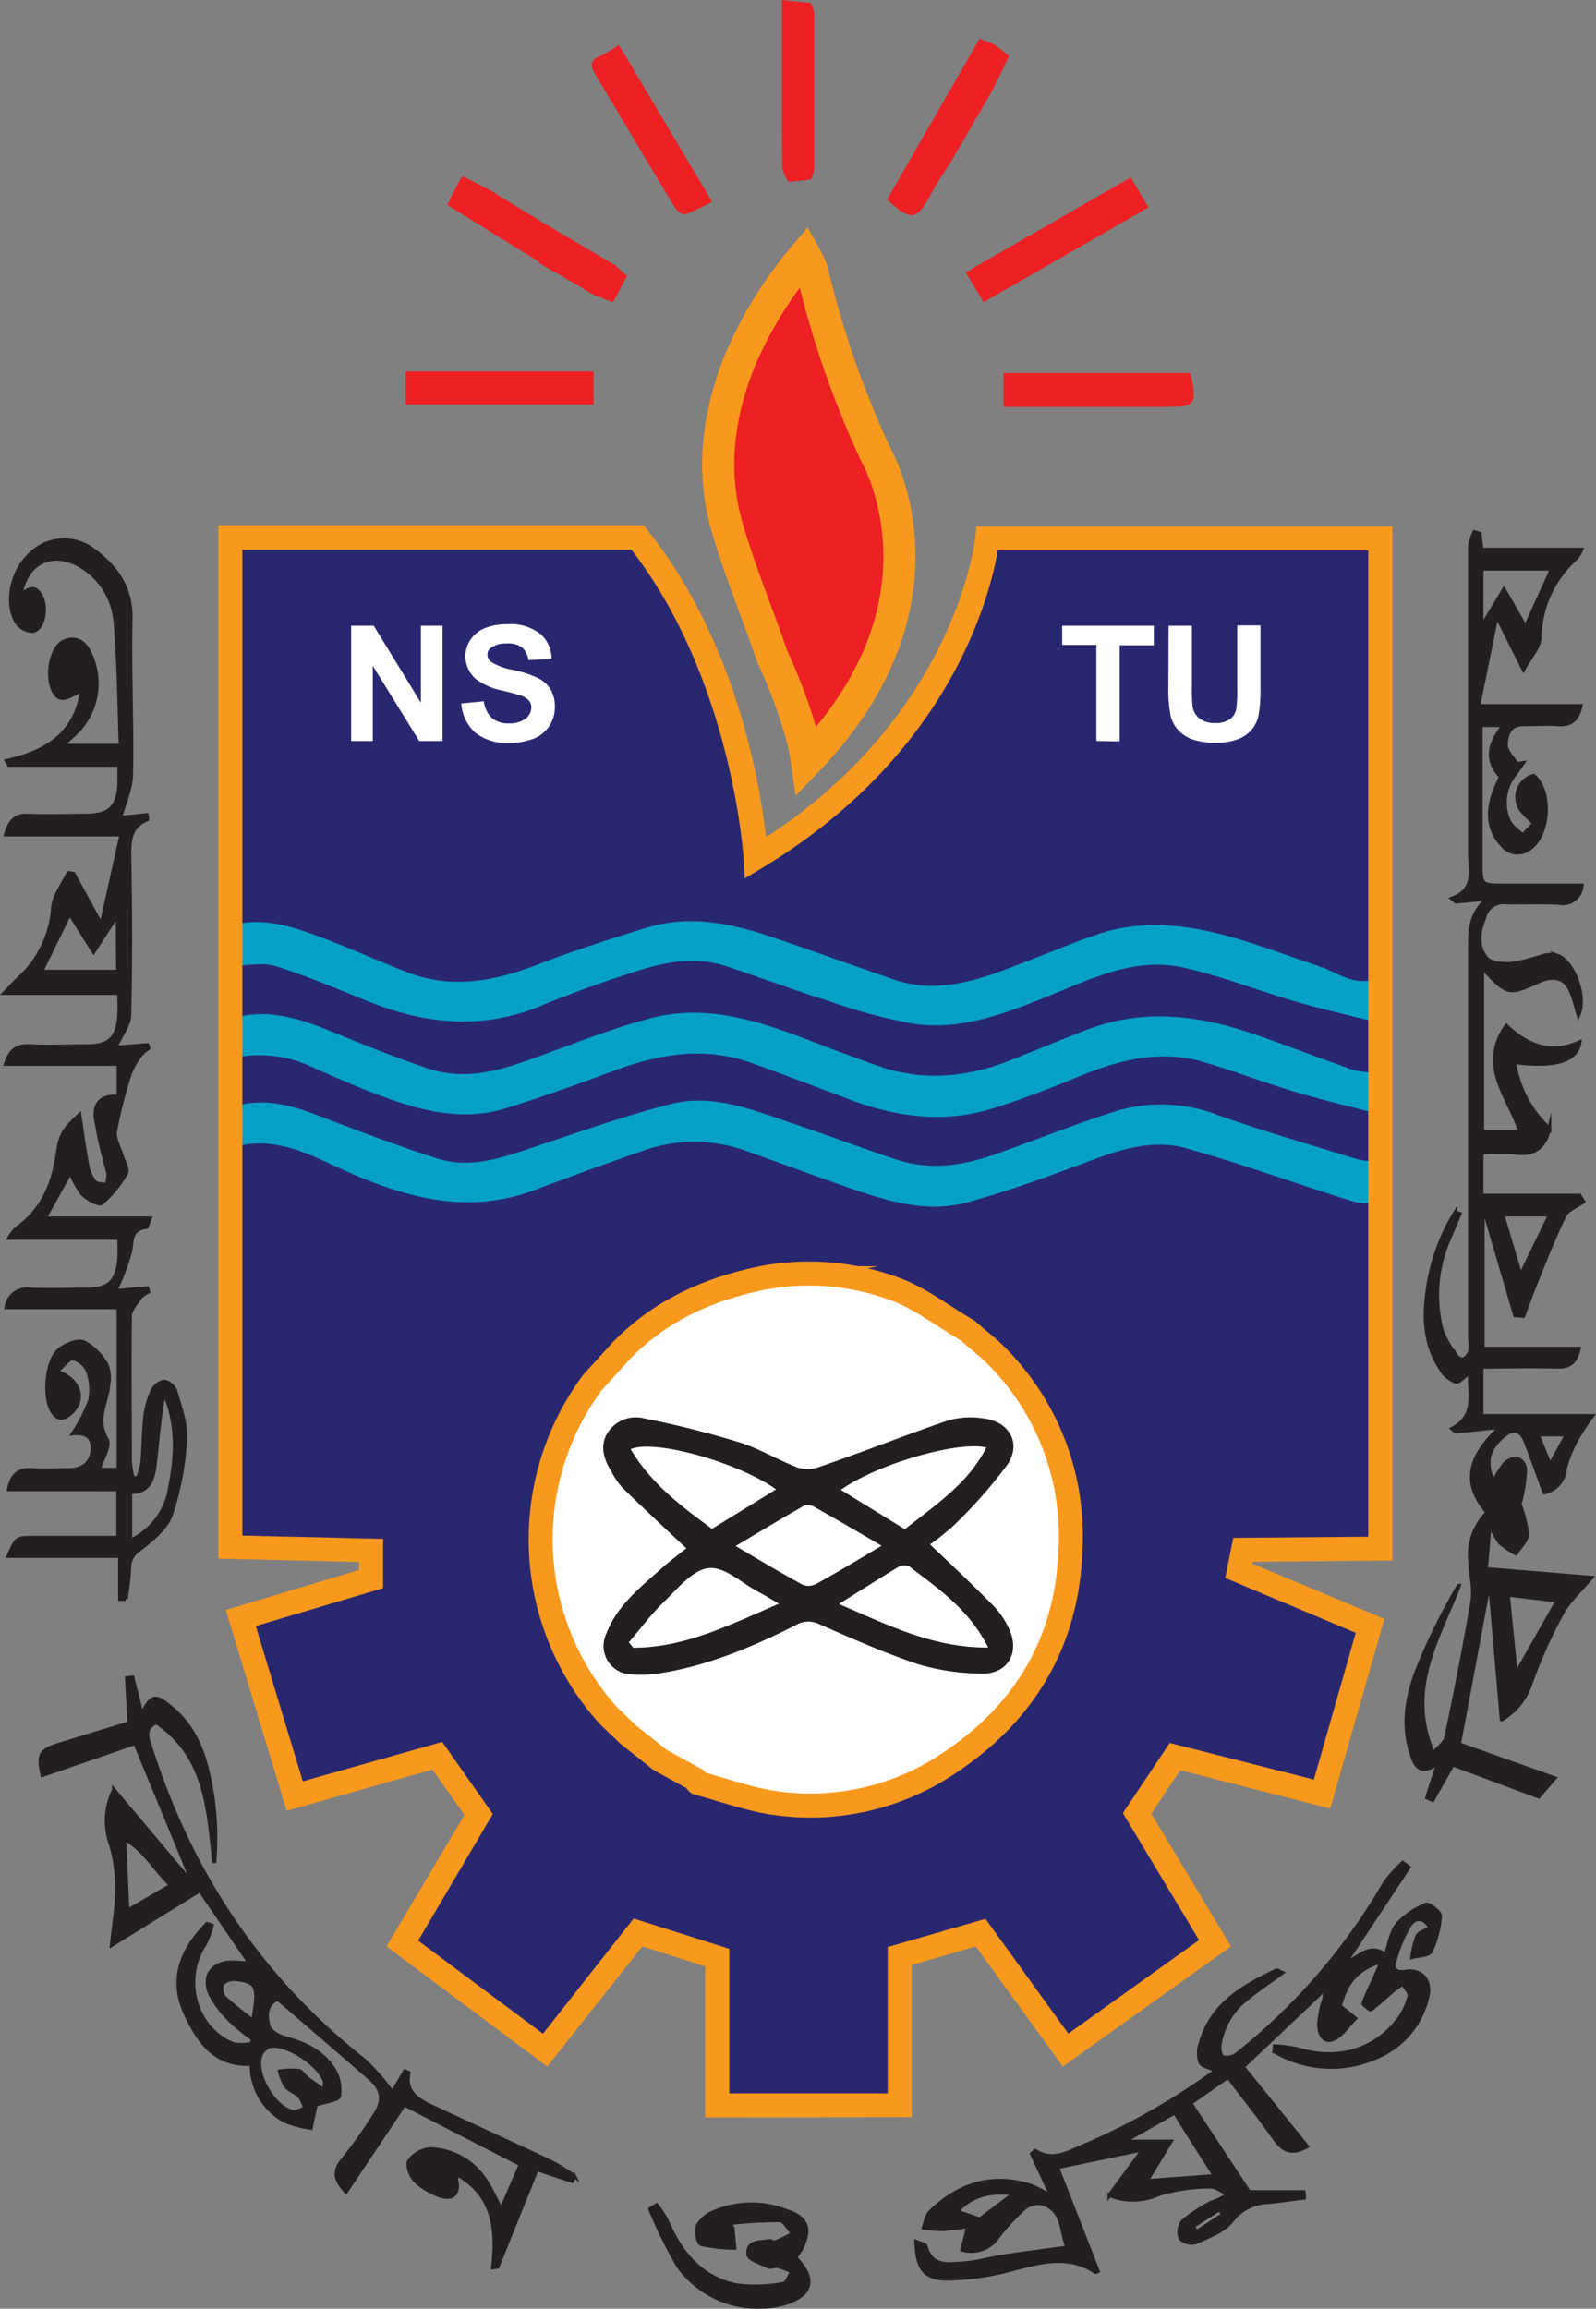 <svg xmlns="http://www.w3.org/2000/svg" viewBox="0 0 199.3 288.23"><rect x="0" y="0" width="199.3" height="288.23" fill="#808080" stroke="none"/><defs><style>.cls-1{fill:#2a2771;}.cls-2,.cls-7{fill:#fff;}.cls-2,.cls-5{stroke:#f8991d;}.cls-2,.cls-3,.cls-5{stroke-miterlimit:10;}.cls-2{stroke-width:3px;}.cls-3,.cls-6{fill:#231f20;}.cls-3{stroke:#231f20;stroke-width:0.5px;}.cls-4,.cls-5{fill:#ed2024;}.cls-5{stroke-width:4px;}.cls-8{fill:#05a0c6;}.cls-9{fill:#f8991d;}</style></defs><g id="Layer_2" data-name="Layer 2"><g id="Layer_1-2" data-name="Layer 1"><path class="cls-1" d="M79.66,67.13H28.76V193.18l17.58.4v3.57L30.07,202l6.73,22.25,17.8-5,5.15,7.33-9.5,16.14L68.07,256l11.59-14.72,9.91,3.14v18.45l22.78,0v-18.6l10.11-2.92L133.07,256l18.65-13.36L142,226.41l4.73-7.09L165.07,224l6-21-16.36-6.85.53-2.64,17.13-.16V67.21H123.29S121.07,91,94.39,107.09C94.39,107.09,93.07,84,79.66,67.13Z"/><path class="cls-2" d="M133.66,193.76c-.46,11.39-5.84,20.21-15.16,26.36a30.9,30.9,0,0,1-21.58,5c-3.3-.45-6.5-1.64-9.74-2.51-.14,0-.23-.31-.35-.47l-4.4-2.42-4-3.18L76,214.21A32.86,32.86,0,0,1,74,172.58l3.63-4c4.81-4.93,10.7-7.6,17.43-9a30.9,30.9,0,0,1,16.4,1.24c3.32,1.15,6.24,3.47,9.34,5.27l2.83,2.41A31.82,31.82,0,0,1,133.66,193.76Z"/><path class="cls-3" d="M186,190.15a11.51,11.51,0,0,0,1.3,2.42,11,11,0,0,0,2,1.36c.49-.8,1.38-1.59,1.39-2.39a14.81,14.81,0,0,0-.94-3.76,16.75,16.75,0,0,0,.69-4.47,1.59,1.59,0,0,0-1-1.21,2.23,2.23,0,0,0-1.62.76,12.06,12.06,0,0,0-1.33,2.2c-1.1-2.44-.71-4.11,1.17-5.74,1.26-1.1,2.27-.89,2.87.66.8,2.09,1.55,4.2,2.33,6.33a3.24,3.24,0,0,0,2.56-3,16.17,16.17,0,0,1,1.85-4.27,23.39,23.39,0,0,1,1.53-2.25H185v-6.17c3.2,0,6.33-.09,9.44,0,1.57.06,2.29-.56,2.7-2.23h-12V151.52l.35,0,3.72,12.68,1,.08c.6-1.59,1.18-3.19,1.82-4.76,1.07-2.61,2.08-5.25,3.34-7.75.39-.78,1.53-1.19,2.33-1.76l-.46-.73H185V143.9a31.71,31.71,0,0,1,4.26,0c2.44.35,3.64-.79,4.2-3a14.16,14.16,0,0,1-4.38-8.3c5.09.63,7.79-.14,8.15-2.46-3.56,1.62-6.49.43-9.12-2.05-3.52,5,.4,9,1.76,13.23h-4.79V120.78c3.17,3.38,3.27,3.4,6.78,1.87.24-.11.48-.24.73-.33,1.88-.62,3.06-.07,3.75,1.8.28.77.47,1.57.77,2.57,1-2.34-.65-6.65-2.63-7.36a3.34,3.34,0,0,0-1.72,0,29.63,29.63,0,0,1-3.84,1c-1.07.09-2.6,0-3.21-.6-1.43-1.56-1.05-3.57-.29-5.43a2.48,2.48,0,0,1,2.66-1.65c2.2.06,4.4-.07,6.59.06a2.35,2.35,0,0,0,2.83-2.15h-9.61c-3,0-3,0-3-3,0-1.06,0-2.13,0-3.19V90.52h2.94c-1.81,2.18-2.41,4.3-.41,6.45-.32.77-.69,1.48-.93,2.23-.74,2.29-.62,4.47,1.12,6.32a2.42,2.42,0,0,0,3.24.51c2.56-1.54,3-7.13.67-9.16a2.7,2.7,0,0,0-1.86,3.62c.19.75,1,1.32,1.92,2.33l-1.44,1.5c-.61-.62-1.46-1.14-1.76-1.89a5.62,5.62,0,0,1,.83-5.83c.33-.43.63-.89.94-1.33l-.76.1c-.47-.77-1.33-1.53-1.34-2.31,0-1.33.42-2.68,2.26-2.64,1.47,0,2.94-.1,4.4,0s2.29-.61,2.65-2.27H184.59l2.3-11.31,3.36,6.7c.82-1.53,1.95-2.69,2-3.91a13.63,13.63,0,0,1,4.62-10,4.82,4.82,0,0,0,.57-1H185c-.1-.75-.17-1.38-.25-2l-.64-.18a6.5,6.5,0,0,0-.54,1.8c0,12.78,0,25.57,0,38.35,0,2.08.77,4.45-2.2,5.58l.44.37,4-.36c-2,1.63-2.23,3.54-2.23,5.59q0,24.77,0,49.54a4.59,4.59,0,0,1,0,1.39,1.73,1.73,0,0,1-.81,1c-.21.1-.78-.17-.93-.42A12.75,12.75,0,0,1,180,166a17.43,17.43,0,0,1,.93-11.32c.43-1,.88-2.08,1.32-3.12l-.51-.18a24.71,24.71,0,0,0-3.48,9.89c-.5,3.4-.26,6.65,1.64,9.59a3.79,3.79,0,0,0,1.86,1.63c.44.12,1.15-.75,1.84-1.24-.27,2.55,1,5.37-2.23,7.12l.43.35,5.61-.59c-3.63,3.37-5.11,6.75-1.64,10.69a7.51,7.51,0,0,0-2.17,6.2c.07,1.65.53,3.34.26,4.92-.94,5.69-2.09,11.35-3.26,17-.13.63-.89,1.13-1.62,2-3.51-8.1.66-14.35,3.18-20.95a77.12,77.12,0,0,0-5,10.09c-1.4,3.42-2.08,7-.95,10.68.5,1.62,1.06,3,3.42,1.32-.57,1.76-1,3-1.4,4.34l.66.29,2.51-4.43,10.75,4,1.95-2.28-11.92-4.23,3.53-18.87.46,0c.45,5.16.9,10.33,1.36,15.75a8.1,8.1,0,0,0,3.5-4.2,59.82,59.82,0,0,1,4-9c.84-1.58,2.28-2.84,3.64-4.47l-13.12-1.09C185.72,194,185.86,192.33,186,190.15Zm9.67-11.07-2.11,3.85L192,179.08Zm-2.1-27.46c-1.19,2.48-2.39,4.95-3.69,7.64l-2.28-7.64ZM185,71h8.82l-3.32,7.31c-.86-1.48-1.71-3-2.7-4.68L185,78.28Zm9.51,128.82c-1.66,2.94-3.29,5.83-5.21,9.21-.38-3.66-.7-6.72-1-9.95Z"/><path class="cls-3" d="M4.08,192c-2,0-2,0-3,2.25H15v5.36l.69,0a34.56,34.56,0,0,0,.44-3.77,2.69,2.69,0,0,1,1.26-2.4c1.53-1.2,3.32-2.6,3.93-4.3a35.82,35.82,0,0,0,1.8-9.48c.13-2-.67-4-1.22-6a1.9,1.9,0,0,0-1.38-1.16,2,2,0,0,0-1.45,1.09,11,11,0,0,0-.93,3.22c-.21,1.91-.19,3.85-.36,5.77a10,10,0,0,1-.6,2l-.62-.07a13.93,13.93,0,0,1-.34-2c0-6.06-.07-12.11,0-18.17,0-.81.79-1.63,1.29-2.39a3.84,3.84,0,0,1,1-.7c-.05-.14-.09-.28-.14-.41l-3.65.32a1.33,1.33,0,0,0-.21-.26,28.23,28.23,0,0,0,1.74-4.66c.27-1.38,0-2.81,2-3.05.14,0,.22-.53.44-1.07H5.55l3.24-5.81a11.69,11.69,0,0,0,1.5,2.74c.6.63,2.1,1.4,2.39,1.15a14.45,14.45,0,0,0,3.06-3.72c.28-.48-.34-1.47-.56-2.23-.29-1-1-2.13-.8-3.09a57,57,0,0,1,1.86-7.21,9,9,0,0,1,1.37-2.32,4.68,4.68,0,0,1,.92-.78c0-.12-.09-.24-.14-.37l-3.28.25-1.18.19-.07-.22.78-.41c.53-1.18,1.48-2.35,1.5-3.54.15-6.64.14-13.3,0-19.94,0-2,.14-3.66,2.22-4.52a2.28,2.28,0,0,0-.05-.52L15,102.1c.46-1.75,1.34-3.58,1.37-5.43.11-6.45-.21-12.91-.07-19.36.09-3.94-1.81-6.55-4.71-8.67a6,6,0,0,0-8,.76C1.37,71.53.65,75.63,2.2,77.83a2.44,2.44,0,0,0,1.91.93c1.21-.18,1.76-2.66,1.08-4.16s-1.58-1.25-2.64-.17c.66-4.56,4.48-6,8.16-3.36a8.92,8.92,0,0,1,3.71,6.6c.44,5.14.47,10.32.66,15.44H7.63A21.39,21.39,0,0,0,9.9,91.05a8.65,8.65,0,0,0,1.38-9.33c-.59-1.37-1.63-2.36-3.32-1.6-1.47.66-2.21,4-1.32,6s2.24.5,3.62.06C9.46,91.68,5.73,93.92.86,95c.1.16.19.32.28.48H14.91c0,.92,0,1.64,0,2.36-.13,2.94-1.26,4-4.2,4-2.39,0-4.79.1-7.18,0-1.65-.08-2.31.71-2.78,2.34H15.18c-.85,3.81-1.64,7.35-2.52,11.31l-3.49-6.39L8.54,109c-.67,1.44-1.79,2.84-1.91,4.32a13.13,13.13,0,0,1-4.32,8.88c-.48.45-.92.95-1.72,1.76H14.87a26.92,26.92,0,0,1,0,3.25c-.32,2.55-1.37,3.4-4,3.41-2.39,0-4.8.11-7.18,0-1.63-.1-2.43.58-2.95,2.2H14.81v4.13c-1.88-.21-3.05.59-2.85,2.6a59.25,59.25,0,0,0,1.57,6.87,4.34,4.34,0,0,1-.22,1.52c-.51-.12-1.21-.06-1.49-.38a4.42,4.42,0,0,1-.91-2c-.4-2.11-.68-4.24-1-6.34-2,1.87-2.37,2.47-2.72,4.92-.54,3.75-1.93,7-5.17,9.28a6,6,0,0,0-.84,1.11h13.7a26,26,0,0,1,0,2.94c-.32,2.61-1.43,3.54-4.07,3.54-2.33,0-4.66.09-7,0a2.57,2.57,0,0,0-3,2.19h14v20.3H12.32c.39-1.34,1.46-3,1-3.8-1.53-2.54.1-4.69.22-7a4.19,4.19,0,0,0-.26-2.34,7.07,7.07,0,0,0-2.81-2.78c-.82-.31-2.35.33-3.13,1-1.51,1.37-1.85,5.58-.93,7.38.67,1.32,1.52,1.32,2.51.37,1.74-1.67,1-4.17-1.87-5.09.82-.7,1.52-1.72,2.09-1.66A2.8,2.8,0,0,1,11,171.23a6.77,6.77,0,0,1,.25,3.64,20.79,20.79,0,0,1-2.1,4.07c1.52-.14,2.51.4,2.42,2s-1.12,2.59-3,2.6c-1.53,0-3.07.09-4.59,0-1.72-.14-2.49.68-2.86,2.38H14.77V192Zm12.18-5.74c2.4.08,2.85-1.68,3.06-3.41.37-3,.53-6,1.16-9,1.73,3.82,1.57,7.78.78,11.75a8.76,8.76,0,0,1-5,6.77Zm-1.51-64.94H5.13l3.56-7.29,3,4.77c1-1.57,1.94-3,3-4.62Z"/><path class="cls-3" d="M53.91,263c-1.71-.82-3.41-1.79-2.9-4.21a3,3,0,0,0-.44-.19L49,261.27a27.81,27.81,0,0,0-3.48-4c-13.21-10.42-22-23.79-26.95-39.79-.34-1.11-.29-1.89.95-2.47,6.3,4.25,6.51,11,7.23,17.55a37,37,0,0,0-.19-8c-.66-4.22-1.61-8.4-5.16-11.33-2.07-1.71-2.42-1.63-3.71.82-.41-1.65-.78-3.13-1.16-4.61l-.67.08c.1,1.83.2,3.66.3,5.61l-8.84,2.71c-2.29.71-2.57,1.22-2,3.76l11.56-4c2.33,5.63,4.55,11,6.77,16.4l-.36.27-9.06-10.78a8.59,8.59,0,0,0-.36,6.82,19.14,19.14,0,0,1,.76,5.48c0,2.28-.41,4.55-.66,7l11-6.8c2.06,3,4,5.86,6.15,9h0s.1,0,.13,0-.09,0-.13,0h0l-.07.12h.16c-1,0-1.59-.1-2.21-.1-2.49,0-3.75,1.71-2.7,4a13.43,13.43,0,0,0,2.51,3.29,25.78,25.78,0,0,0,2.74,2.22c0,.21-.05.42-.07.64a6.37,6.37,0,0,1-2.29.07c-4.82-1.87-6.56-8.13-3.61-12.55a10.17,10.17,0,0,0,.84-2.28l-.56-.2c-3.18,3.24-4.7,6.92-2.61,11.33,1.6,3.4,3.65,6.39,8.18,6.13a7.88,7.88,0,0,0,4.23,7.16,14,14,0,0,0,3.15.82c.2-1,.4-1.92.61-2.88,1.25-.42,2.8-.58,2.91-1.07a4.81,4.81,0,0,0-.63-3.27c-1.38-2.28-3.67-3.32-6.2-4-.79-.21-1.88-.89-2-1.56-.33-1.29-.27-2.8,1.22-3.31,3.92,3.38,7.7,6.62,11.45,9.88,1.65,1.43,1.83,2.86.6,4.66a59.8,59.8,0,0,1-3.92,5.52c-1.33,1.54-.89,2.62.35,4l7.28-10.89,14.56,7.49c-.81,1.86-1.61,3.72-2.44,5.64-.77-1.4-1.33-2.69-2.11-3.83a8.49,8.49,0,0,0-6.75-3.7,3.62,3.62,0,0,0-2.65,1.5c-.31.47.23,1.92.82,2.47A8.85,8.85,0,0,0,55,274.12c1.48.48,2.3-.18,2-1.84l-.09-.85.57.25c4.28,2.64,4.6,6.85,4.1,11.38l.53-.07,4.92-12.17,4.41,1.45.27-.58A29,29,0,0,0,69,270C64,267.65,58.94,265.34,53.91,263Zm-38-24.43c-.13-3-.26-5.89-.4-9.06,2.55,1.44,3.8,3.89,5.88,5.87ZM31.62,252.3A45.65,45.65,0,0,1,28,249.38a1.81,1.81,0,0,1-.24-1.72,2.08,2.08,0,0,1,1.7-.58C32.17,247.43,32.36,247.91,31.62,252.3Zm7.71,10.38c0-.08.06-.11,0,0Zm-5.67-7.23c2.09-.46,6.28,2.3,6.93,4.45a5.07,5.07,0,0,1-.14,1.07c-.86-.63-1.42-1-2-1.43s-.73-.93-1.16-1a10.15,10.15,0,0,0-2.33.07,6.16,6.16,0,0,0,.74,1.82c.44.54,1.24.78,1.72,1.29a5,5,0,0,1,.69,1.5c-.51.16-1.07.54-1.53.45-2.37-.5-4.82-4.7-4.08-7A2,2,0,0,1,33.66,255.45Z"/><path class="cls-3" d="M178.1,237.79a9.73,9.73,0,0,0-3.6,2.45c-.8,1-1,2.5-1.46,3.86-1.58-1.24-2.85-.26-4.14.56l-.78.27-.12-.21.5-.44,7.39-11.15-.72-.55a17.07,17.07,0,0,0-2.24,2.52,76.11,76.11,0,0,1-18.55,21.44,2.14,2.14,0,0,1-1.71.29c-.26-.08-.44-1-.38-1.47a8.91,8.91,0,0,1,3.46-5.87c1.35-1.11,2.81-2.09,4.33-3.2-.34-.15-.56-.33-.67-.28-4.22,2-8.18,4.25-9.5,9.19a3.48,3.48,0,0,0,0,2.28c.27.51,1.23.63,2,1a84.51,84.51,0,0,1-16.62,9.45c-1.91.79-3.81,2-6,.62,0,0-.19.15-.42.34.76,1.65,1.54,3.33,2.5,5.39a19.47,19.47,0,0,0-2.6-1.37c-4.84-1.55-9-.24-12.57,3.21-.48.46-.58,1.31-.86,2a17.75,17.75,0,0,0,2.41.17c1.06-.05,2.11-.23,3.16-.36-.24,1-.49,1.94-.74,2.93a4,4,0,0,0,4.43-1.61,25.51,25.51,0,0,1,3.39-3.65,2.68,2.68,0,0,1,2.16-.51c2.83.86,2.25,3.69,3.19,5.5-2.82.39-5.5.73-8.16,1.14-1.64.25-3.25.74-4.89.85-1.87.12-4,.51-4.7-2.14-.07-.25-.7-.34-1.15-.54.08,3.27,1,4.58,3.86,4.57a32.18,32.18,0,0,0,7.8-1.09c3.65-.93,7.19-2.07,10.72.26.05,0,.21-.09.25-.11L132,270.56l10.79-2.24-4.24,5.74a8,8,0,0,0,6.21-.16,22.25,22.25,0,0,1,6.45-.92c.7,0,1.44.64,2.17,1a9.61,9.61,0,0,1-2.08,1,19.44,19.44,0,0,0-3.6,2.36,2.26,2.26,0,0,0-.28,2.11,2,2,0,0,0,1.89.48c1.6-.73,3.5-1.39,4.49-2.68a6,6,0,0,1,4.74-2.35c1.43-.14,2.86-.36,4.29-.54,0-.23,0-.45-.05-.68h-6.81l-7.33-11.12,4.72-3.29c2,2.65,4,5.12,5.83,7.74,1.1,1.6,2.26,1.93,4,.95l-8-9.92,10.31-9.77a5.21,5.21,0,0,1-.36,2,14.26,14.26,0,0,0-.39,2.15c-.12,1.19.39,2.55,1.54,2.21s2-1.72,2.92-2.64l-1.9-1.54c.78-3,2.18-4.7,5.23-5.59-.39.94-.64,1.56-.91,2.17-.47,1-1,2.05-1.37,3.11,0,.12.84.79.93.72.94-.71,1.8-1.53,2.7-2.3.41-.34.86-.62,1.29-.93.29.52.93,1.13.83,1.56a8,8,0,0,1-1.31,2.85c-3,4-7.66,5.32-12.65,3.81a16.59,16.59,0,0,0-2.84-.37c0,.21-.05.41-.07.61a13.88,13.88,0,0,0,12.58.81,10.71,10.71,0,0,0,6.51-7.56c.53-2-.67-3.5-2.71-3.18-1.15.18-1.67-.27-1.41-1.19a18,18,0,0,1,1.84-4.52c.72-1.18,1.84-1.21,2.69.25-.58.34-1.37.54-1.63,1a11.17,11.17,0,0,0-.65,2.62c.8-.22,2.07-.22,2.31-.71a12.52,12.52,0,0,0,1.15-4.41C179.85,238.78,178.42,237.64,178.1,237.79Zm-55.75,39.3-2.9-1c1.84-2,4.11-2.65,7.21-2.24Zm27.07,1.58-.48-.73,3.32-2.13.51.66Zm2.3-7-8.55.63,3-4.93h-5.19c0-.1-.08-.21-.13-.31l5.85-3.33C148.32,266.31,150,269,151.72,271.65Zm14.52-23.74-.6.29c.08-.2.15-.39.23-.58l.38-.19C166.24,247.59,166.24,247.75,166.24,247.91Z"/><path class="cls-3" d="M100,280.82c1.33-2.57.8-4-2-4.85a12,12,0,0,0-8.76.16,4.1,4.1,0,0,0-2.07,1.7c-.29.63,0,2.21.39,2.32a20.2,20.2,0,0,0,4.14.47c-.07-.81-.15-1.63-.23-2.45l-.32-.64a56.16,56.16,0,0,1,6.2-.35c.59,0,1.13,1.11,1.7,1.7-.75.37-1.47.76-2.24,1.07-.19.08-.52-.2-.75-.16-1.13.19-2.76,0-2.61,1.65,0,.58,1.61,1.09,2.53,1.52.31.14.81-.15,1.17-.06a13.47,13.47,0,0,1,1.79.69c-.37.54-.69,1.49-1.11,1.54a18.78,18.78,0,0,1-5.83.19c-4.4-.89-7-4-8.7-8a13.48,13.48,0,0,0-1.3-2l-.8.46a58,58,0,0,0,3.56,7.2,12.32,12.32,0,0,0,13.08,4.62c3.57-1.07,4.09-3.05,1.49-5.71C99.53,281.5,99.77,281.18,100,280.82Z"/><path class="cls-4" d="M122.83,37.73,143.41,25.9l-2.2-3.75L120.59,34C121.43,35.39,122.06,36.46,122.83,37.73Z"/><path class="cls-4" d="M116.28,24.18c.77-1.46,1.73-2.81,2.61-4.21q2.55-4.39,5.09-8.79l0,0c.66-1.35,1.33-2.7,2-4.18l-1.65-1.37-2-.79c-3.91,6.79-7.74,13.45-11.56,20.07C113.75,27.69,114.52,27.55,116.28,24.18Z"/><path class="cls-4" d="M74.12,46.38H50.65V50.5H74.12Z"/><path class="cls-4" d="M84.25,25.87c.26.43,1,1,1.31.9a26.52,26.52,0,0,0,3.36-1.59L77.28,5.6A16.81,16.81,0,0,1,74.94,7c-1.22.47-1.27,1.16-.68,2.16C77.59,14.72,80.89,20.31,84.25,25.87Z"/><path class="cls-4" d="M67.31,32.67l0,.09.38.32,0,0L70,34.37l.1.06,3.87,2.28.11,0,.06.1,2.38.92,0-.11.11,0,1.66-3.18L76.68,33l-.05,0-9-5.31h0l-4.68-2.86-.06,0L61.69,24l0,0-3.91-2-.27.33c-.54,1-1.07,2.08-1.66,3.25l11.41,7.08Z"/><path class="cls-4" d="M125.31,50.8h3c5.72,0,11.43,0,17.15,0,3.83,0,4-.2,3.27-4,0-.06-.07-.11-.17-.23H125.31Z"/><path class="cls-5" d="M100.76,95c19.28-20,8.61-38.23,8.61-38.23a119.17,119.17,0,0,1-7.94-22.89,12.29,12.29,0,0,0-.91-2,51.28,51.28,0,0,0-8.18,13.25c-2.67,6.71-3.57,13.67-1.55,20.66,1.59,5.49,3.79,10.75,5.63,16.14C96.42,81.94,100,89.45,100.76,95Z"/><path class="cls-4" d="M97.68,20.88a5.67,5.67,0,0,0,.75,1.83l2.84-.29a4.69,4.69,0,0,0,.39-1.26q0-9.78,0-19.56a4.24,4.24,0,0,0-.41-1.23L98.45.09,97.65,0C97.65,7,97.63,13.92,97.68,20.88Z"/><path class="cls-6" d="M126,203.36a9.84,9.84,0,0,0-1.86-2.8c-2.58-2.63-5.28-5.16-8-7.75a28.9,28.9,0,0,0,3.13-2.53,59.48,59.48,0,0,0,6.53-7.43c1.79-2.68.22-5.4-3-5.77a10.41,10.41,0,0,0-4.35.24c-5.45,1.85-10.81,4-16.25,5.86a4.23,4.23,0,0,1-2.7,0c-2.41-.93-4.66-2.33-7.11-3.09a116.75,116.75,0,0,0-11.91-3,4.18,4.18,0,0,0-4.69,1.92c-.91,1.64-.35,3.23.56,4.71a9.38,9.38,0,0,0,1.36,2c2.56,2.5,5.17,4.94,8,7.58-1,.81-2.12,1.62-3.14,2.54-2.66,2.39-5.54,4.63-6.86,8.13a3.55,3.55,0,0,0,3.08,5.07A15.74,15.74,0,0,0,83,208.8c5.81-1,11.17-3.3,16.4-5.92a3,3,0,0,1,2.9-.11c4.06,1.78,8.14,3.59,12.35,5a28.32,28.32,0,0,0,8,1.17C125.85,209,127.39,206.27,126,203.36Zm-2.83-22.64c-2.32,4.57-6.38,7.15-10.17,10.2L105,186C109.44,182.82,119.64,179.83,123.21,180.72Zm-44.45.22c2.83-1.35,13.46,1.61,18.19,5l-8,4.93C85.15,188.11,81.31,185.24,78.76,180.94Zm.35,24.77c-.18-.22-.36-.45-.55-.67,1.46-1.7,2.79-3.52,4.39-5.06s3.57-4,5.58-4.21,4.07,1.83,6.11,2.91c.79.41,1.55.89,2.68,1.54C91.17,202.82,85.56,205.71,79.11,205.71Zm22.69-7.9a1.93,1.93,0,0,1-1.61,0c-2.66-1.47-5.27-3-8.29-4.8,3.09-1.83,5.83-3.49,8.61-5.07a1.64,1.64,0,0,1,1.26.21c2.64,1.49,5.26,3,8.35,4.83C107.06,194.79,104.46,196.35,101.8,197.81Zm3,2.44c2.63-1.65,5-3.15,7.33-4.57a1.63,1.63,0,0,1,1.42-.15c3.61,2.78,7.47,5.33,9.89,10.16C116.35,205.72,110.74,202.79,104.75,200.25Z"/><path class="cls-7" d="M43.85,92.51V78.12h2.82l5.89,9.61V78.12h2.7V92.51H52.35l-5.8-9.38v9.38Z"/><path class="cls-7" d="M57.6,87.83l2.82-.28a3.43,3.43,0,0,0,1,2.09,3.1,3.1,0,0,0,2.1.67,3.29,3.29,0,0,0,2.12-.59,1.79,1.79,0,0,0,.71-1.39,1.31,1.31,0,0,0-.3-.87,2.34,2.34,0,0,0-1-.62c-.34-.12-1.12-.33-2.33-.63a8,8,0,0,1-3.28-1.42,3.77,3.77,0,0,1-1.32-2.9,3.71,3.71,0,0,1,.62-2,3.86,3.86,0,0,1,1.8-1.46,7.06,7.06,0,0,1,2.83-.5,6.06,6.06,0,0,1,4.08,1.19,4.15,4.15,0,0,1,1.43,3.16l-2.9.13a2.46,2.46,0,0,0-.8-1.59,2.89,2.89,0,0,0-1.84-.49,3.33,3.33,0,0,0-2,.52,1,1,0,0,0-.47.89,1.1,1.1,0,0,0,.44.88,7.41,7.41,0,0,0,2.67,1,13.73,13.73,0,0,1,3.13,1A3.94,3.94,0,0,1,68.72,86a4.3,4.3,0,0,1,.57,2.29,4.24,4.24,0,0,1-.68,2.32,4.14,4.14,0,0,1-1.94,1.6,8.2,8.2,0,0,1-3.14.53,6.26,6.26,0,0,1-4.19-1.27A5.49,5.49,0,0,1,57.6,87.83Z"/><path class="cls-7" d="M136.91,92.51v-12h-4.27V78.12h11.44v2.44h-4.26v12Z"/><path class="cls-7" d="M145.93,78.12h2.91v7.8a16.91,16.91,0,0,0,.1,2.4,2.41,2.41,0,0,0,.89,1.42,3.15,3.15,0,0,0,1.92.53,3,3,0,0,0,1.87-.5,2,2,0,0,0,.75-1.24,15.62,15.62,0,0,0,.13-2.45v-8h2.9v7.56a19.24,19.24,0,0,1-.23,3.66,4.19,4.19,0,0,1-.87,1.81,4.4,4.4,0,0,1-1.69,1.17,7.42,7.42,0,0,1-2.77.43,8,8,0,0,1-3.13-.47A4.44,4.44,0,0,1,147,91a4,4,0,0,1-.81-1.59,17.41,17.41,0,0,1-.29-3.65Z"/><path class="cls-8" d="M172.07,133.71h0l-.14.26c0,1.68,0,3.37,0,5.05-3.39-.89-6.81-1.69-10.16-2.69-3.77-1.13-7.45-2.53-11.22-3.67-5.66-1.72-10.95-.31-16.17,1.87-3.42,1.43-6.91,2.77-10.47,3.87-6.25,1.93-12.35,1-18.32-1.32q-5.81-2.22-11.64-4.34c-6-2.17-11.73-1.14-17.46,1-4.32,1.63-8.69,3.16-13.09,4.56-5.09,1.63-10.07.59-14.88-1.14-3.44-1.23-6.79-2.71-10.12-4.2a15.48,15.48,0,0,0-9.14-.91h0c0-1.65,0-3.3,0-5,5.17-1.36,9.65.71,14.2,2.57,3.31,1.35,6.66,2.64,10,3.78,5.36,1.79,10.23-.21,15.12-2,4.22-1.53,8.42-3.19,12.76-4.3,6.65-1.72,12.93.19,19.08,2.54,3.1,1.18,6.2,2.36,9.32,3.46,5.74,2,11.34,1.35,16.85-.89,3-1.22,6-2.43,9-3.6,6.91-2.69,13.78-1.94,20.58.35,4.32,1.46,8.57,3.14,12.88,4.64a12.46,12.46,0,0,0,2.83.3Z"/><path class="cls-8" d="M171.47,122.33a.91.91,0,0,0,.4.06c0,1.74,0,3.48,0,5.22-3.32-.84-6.66-1.58-9.94-2.53-4.72-1.37-9.31-3.2-14.09-4.27-6.05-1.36-11.42,1.32-16.81,3.5s-11,4.41-17.1,3.48a70,70,0,0,1-10.39-2.8c-4.28-1.34-8.49-2.9-12.74-4.33-3.82-1.29-7.6-.6-11.25.57-4.08,1.3-8.12,2.73-12.07,4.37-7.28,3-14.36,2.27-21.44-.56-3.83-1.54-7.64-3.17-11.57-4.41-1.6-.51-3.52-.07-5.29-.06l0-4.82h0c.06-.11.12-.23.17-.34,4-.92,7.68.45,11.29,1.82,3.43,1.3,6.76,2.81,10.17,4.14,5.7,2.21,11.14,1.07,16.6-1.05,4.36-1.69,8.85-3.12,13.34-4.5,5.48-1.68,10.78-.5,16,1.29,5,1.7,9.9,3.46,14.86,5.17s9.6.38,14.18-1.33c3.69-1.37,7.31-2.93,11-4.22,6.74-2.35,13.31-1,19.79,1.11,2.73.91,5.45,1.87,8.18,2.81l-.7-1,.7,1a.35.35,0,0,0,.34.09c2,.81,3.92,2.2,6.35,1.59"/><path class="cls-8" d="M148.07,143.34c-4-1.12-8,.11-11.86,1.55-5.1,1.91-10.23,3.82-15.5,5.24-5,1.35-9.92-.19-14.67-1.83-4.31-1.5-8.59-3.09-12.89-4.62a19,19,0,0,0-12.88,0c-4.51,1.55-9,3.2-13.46,4.88-8,3-15.44,1.19-22.8-2-1.21-.52-2.39-1.09-3.59-1.63-3.54-1.63-7.16-2.87-11.17-1.73a.26.26,0,0,0,0,.24.26.26,0,0,1,0-.24l-.18-5c4.87-1.56,9.09.49,13.41,2.12,4,1.51,8,3,12.06,4.29s7.79.05,11.59-1.22c5.81-1.94,11.61-4,17.55-5.54,5.29-1.36,10.27.7,15.19,2.36,4.31,1.45,8.58,3.06,12.9,4.5s8.36.85,12.43-.58c5.14-1.8,10.2-3.87,15.41-5.48a19.51,19.51,0,0,1,12.58.6c5.68,2,11.51,3.69,17.29,5.47a14,14,0,0,0,2.44.3c0,1.69,0,3.38,0,5.07l-1.66.12-1-.14-1.88-.57C161,147.46,154.59,145.17,148.07,143.34Z"/><path class="cls-9" d="M88.07,264.35V245.49L80.2,243l-11.86,15-20.07-15L58,226.59l-4-5.67-18.2,5.15L28.2,201,44.84,196v-1l-17.58-.41v-129H80.39l.45.57C92,80.16,94.92,98,95.66,104.52c23.75-15.45,26.12-37.22,26.14-37.45l.13-1.35h51.94V194.82l-17.4.16-.05.25,16.46,6.88-6.77,23.68L147.39,221l-3.62,5.42L153.72,243l-21,15-10.87-15-8,2.32v19Zm-8.94-24.83,11.94,3.78v18.05l19.78,0V243.08l12.21-3.52,10.35,14.33,16.32-11.68-9.51-15.85,5.85-8.76,18,4.57,5.23-18.32L153,197l1-5,16.86-.15V68.71H124.6c-.91,5.4-5.77,25.37-29.43,39.66L93,109.66l-.15-2.49c0-.22-1.43-22.32-14-38.54H30.26V191.71l17.58.41v6.15L31.94,203l5.87,19.39,17.41-4.92,6.32,9-9.32,15.81L67.8,253.9Z"/></g></g></svg>